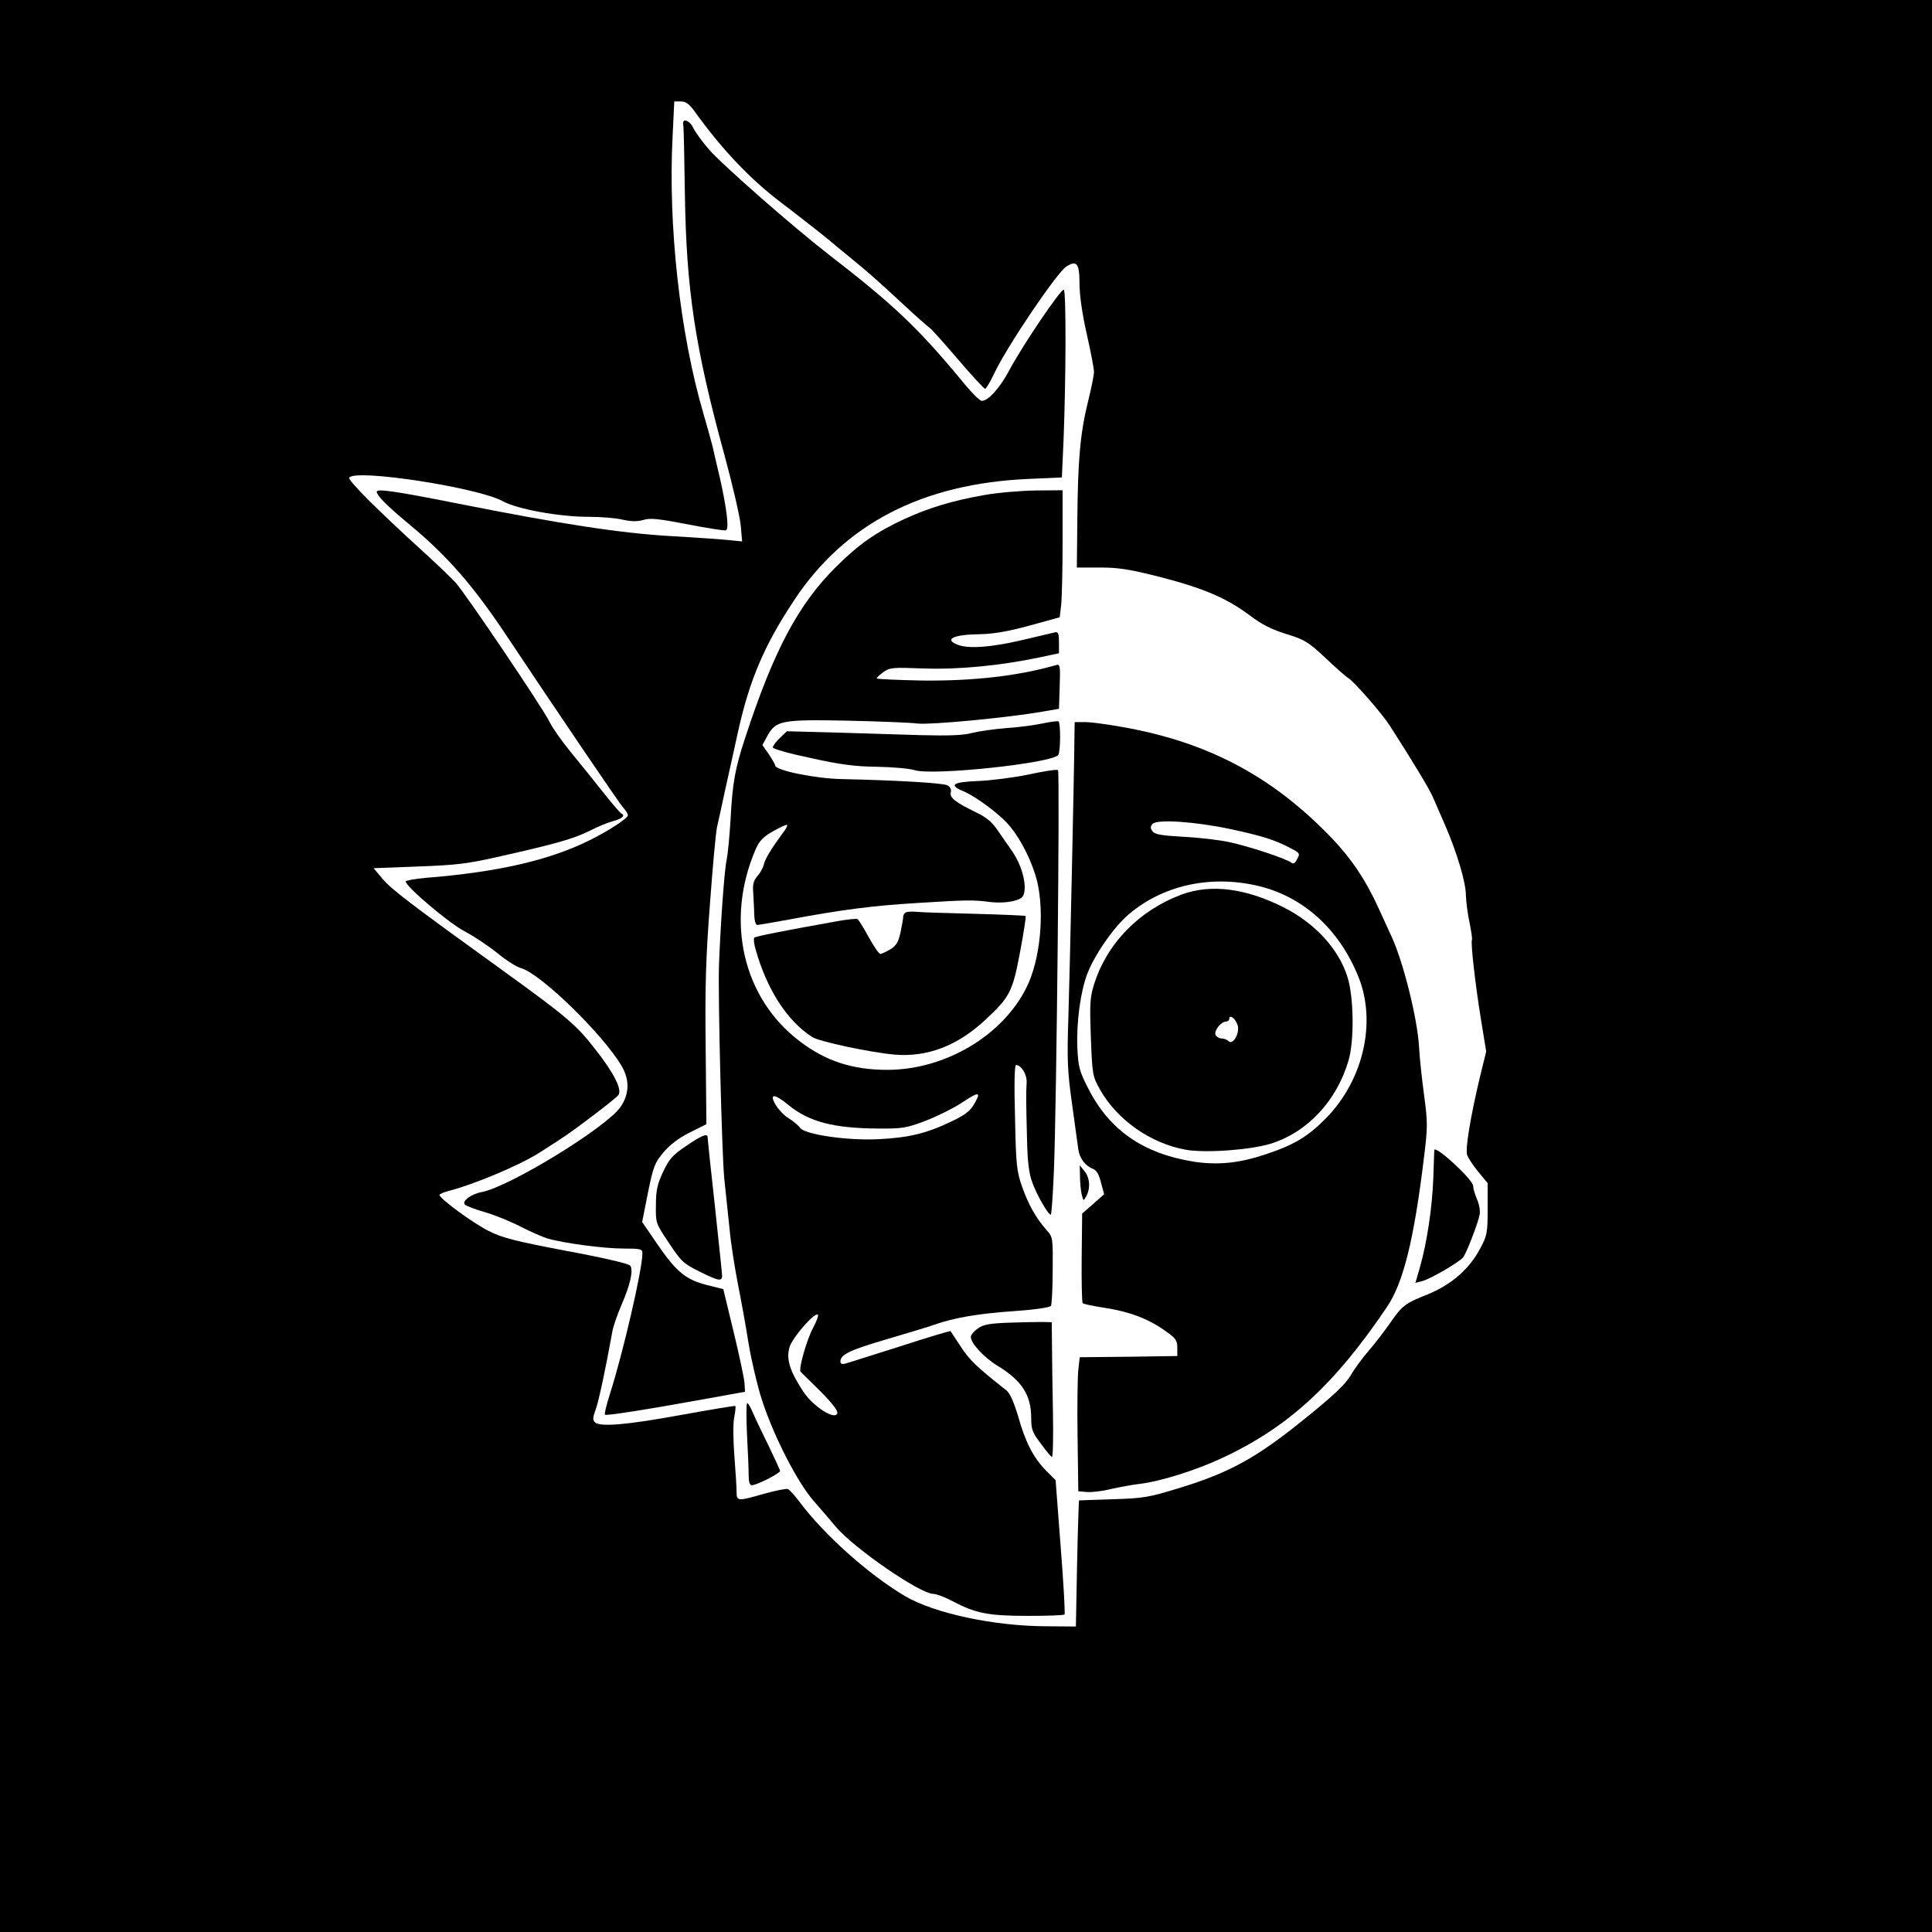 <?xml version="1.0" standalone="no"?>
<!DOCTYPE svg PUBLIC "-//W3C//DTD SVG 20010904//EN"
 "http://www.w3.org/TR/2001/REC-SVG-20010904/DTD/svg10.dtd">
<svg version="1.0" xmlns="http://www.w3.org/2000/svg"
 width="800pt" height="800pt" viewBox="0 0 800 800"
 preserveAspectRatio="xMidYMid meet">

<g transform="translate(0,800) scale(0.1,-0.1)"
fill="#000000" stroke="none">
<path d="M0 4000 l0 -4000 4000 0 4000 0 0 4000 0 4000 -4000 0 -4000 0 0
-4000z m2876 3539 c112 -156 231 -282 360 -379 66 -50 196 -152 204 -160 3 -3
37 -31 75 -62 89 -73 106 -88 227 -200 55 -51 104 -94 108 -96 5 -2 56 -59
115 -128 58 -68 110 -124 114 -124 4 0 21 28 37 62 53 113 259 417 299 444 43
28 55 14 55 -70 0 -47 11 -126 30 -209 17 -74 30 -145 30 -157 0 -12 -11 -68
-25 -124 -32 -129 -42 -243 -44 -488 l-2 -198 95 0 c78 0 123 -7 253 -40 180
-47 273 -87 369 -159 49 -37 89 -57 149 -76 76 -23 91 -32 162 -98 43 -41 85
-78 94 -83 25 -15 139 -145 174 -199 95 -148 165 -264 178 -295 8 -19 31 -71
50 -115 50 -115 87 -239 87 -293 1 -26 7 -76 15 -112 7 -35 12 -67 10 -71 -6
-9 13 -180 37 -328 l22 -135 -27 -110 c-38 -161 -60 -292 -52 -318 4 -13 25
-44 46 -70 l39 -47 0 -106 c0 -101 -2 -111 -32 -167 -45 -84 -119 -148 -217
-188 -93 -37 -105 -46 -156 -120 -21 -30 -59 -80 -85 -110 -26 -30 -61 -77
-77 -105 -22 -37 -70 -83 -193 -182 -198 -160 -307 -220 -515 -284 -130 -40
-150 -43 -277 -47 -76 -2 -139 -5 -140 -5 -1 -1 -5 -119 -8 -262 l-5 -260
-125 1 c-214 1 -459 53 -581 124 -151 89 -336 254 -439 392 -19 26 -41 49 -47
52 -7 3 -51 -6 -98 -19 -111 -32 -115 -32 -115 8 0 17 -4 84 -9 147 -5 63 -6
135 -1 160 5 25 7 46 5 48 -2 2 -103 -15 -225 -37 -224 -41 -336 -51 -357 -30
-9 9 -8 21 2 48 13 31 45 185 70 324 3 22 21 73 39 115 36 83 49 141 36 161
-4 8 -116 34 -263 61 -215 41 -266 54 -324 83 -65 33 -202 133 -203 149 0 4
19 12 43 18 106 28 288 105 369 156 107 68 129 83 220 152 53 40 102 79 108
87 18 21 -17 91 -95 190 -78 101 -120 136 -380 324 -392 283 -464 338 -501
382 l-37 44 184 7 c160 6 205 11 344 43 223 50 301 72 367 105 31 16 74 34 97
40 38 10 52 24 33 32 -4 2 -38 41 -75 88 -37 47 -97 121 -133 165 -36 44 -76
100 -88 125 -28 58 -347 530 -389 577 -17 19 -79 78 -137 131 -187 170 -310
293 -304 304 23 38 536 -41 637 -98 59 -32 231 -64 354 -64 50 0 114 -5 142
-12 37 -8 60 -8 85 -1 28 9 63 5 183 -18 81 -16 153 -27 159 -25 14 5 3 93
-26 221 -12 50 -25 106 -29 125 -5 19 -22 82 -39 140 -96 328 -146 774 -127
1143 l7 147 27 0 c20 0 35 -10 57 -41z"/>
<path d="M2829 7493 c-1 -5 0 -12 1 -18 1 -5 4 -131 6 -280 6 -395 42 -635
164 -1080 33 -121 63 -251 67 -289 l6 -68 -49 5 c-27 3 -137 11 -244 17 -209
12 -452 49 -890 136 -257 51 -330 61 -330 48 0 -16 43 -59 131 -132 164 -136
270 -258 415 -477 186 -279 458 -682 476 -701 10 -11 18 -24 18 -30 0 -12 -81
-65 -158 -103 -167 -83 -379 -132 -679 -156 -46 -4 -83 -11 -83 -15 0 -21 177
-171 243 -206 40 -21 101 -62 137 -91 35 -29 79 -57 98 -62 81 -23 339 -274
416 -405 34 -58 32 -116 -4 -169 -58 -85 -460 -331 -575 -353 -44 -8 -84 -38
-70 -52 6 -6 44 -20 85 -32 41 -12 107 -39 145 -59 39 -20 89 -42 111 -49 69
-20 234 -42 317 -42 70 0 77 -2 77 -20 0 -67 -80 -412 -135 -584 -14 -44 -23
-81 -20 -84 5 -5 166 20 425 67 l155 28 -2 34 c-1 19 -21 114 -45 213 l-43
178 -68 17 c-87 22 -127 55 -205 169 l-63 92 24 121 c22 108 28 124 64 167 26
31 62 59 108 82 l70 35 -3 320 c-3 255 1 376 18 595 11 151 24 293 29 315 5
22 21 94 35 160 15 66 38 172 52 235 47 212 107 355 230 541 210 320 533 487
975 506 l136 6 7 156 c10 255 11 616 1 621 -11 6 -169 -227 -225 -332 -40 -75
-88 -128 -115 -128 -8 0 -47 39 -86 88 -181 218 -282 313 -550 520 -142 110
-438 369 -494 434 -28 32 -56 71 -64 88 -13 27 -39 41 -42 23z"/>
<path d="M4075 5950 c-131 -23 -230 -53 -332 -100 -116 -54 -186 -103 -279
-195 -158 -156 -260 -348 -379 -712 -41 -125 -52 -183 -60 -338 -4 -66 -11
-140 -16 -165 -10 -43 -26 -277 -32 -440 -4 -140 12 -774 22 -880 6 -58 16
-152 22 -209 5 -57 21 -158 34 -225 13 -66 34 -179 45 -251 12 -71 37 -177 56
-235 50 -152 147 -340 214 -416 30 -34 71 -82 91 -106 75 -89 349 -278 404
-278 12 0 47 -13 77 -29 96 -51 149 -62 312 -62 81 0 151 2 154 6 3 3 -4 129
-16 280 l-21 276 -39 39 c-53 54 -86 118 -116 225 -18 60 -34 96 -49 108 -122
96 -154 127 -188 180 -22 33 -41 62 -43 65 -2 2 -98 -27 -212 -64 -115 -36
-217 -69 -226 -71 -11 -3 -18 0 -18 9 0 29 37 47 190 92 85 25 175 52 200 61
79 28 181 46 330 56 85 6 148 15 152 22 3 6 7 72 7 147 1 133 1 137 -25 166
-44 50 -75 105 -101 178 -23 65 -26 89 -30 289 -4 136 -2 217 4 217 23 0 47
-42 44 -75 -3 -40 -2 -85 2 -245 2 -80 8 -130 21 -165 18 -51 66 -135 77 -135
3 0 9 82 13 183 11 264 25 1651 17 1658 -3 4 -58 -4 -121 -18 -63 -13 -158
-25 -210 -27 -103 -4 -123 -16 -64 -41 56 -23 159 -100 197 -148 48 -58 93
-151 112 -228 31 -134 12 -327 -46 -441 -100 -198 -337 -338 -575 -338 -143 0
-255 36 -362 118 -236 178 -310 499 -184 793 16 37 31 53 73 77 30 17 56 29
58 26 3 -2 -5 -18 -18 -34 -49 -67 -72 -105 -78 -129 -3 -14 -15 -36 -27 -49
-16 -19 -20 -34 -17 -70 1 -26 4 -66 4 -89 1 -25 6 -43 13 -43 6 0 69 11 140
24 209 39 338 56 524 67 208 13 228 13 300 4 32 -4 72 -2 96 4 35 9 42 16 46
40 6 44 -14 111 -48 162 -17 24 -45 65 -63 91 -23 34 -47 54 -89 74 -86 42
-111 61 -105 83 3 12 -2 23 -14 29 -17 10 -213 21 -438 26 -107 2 -275 36
-275 56 0 4 -12 25 -26 46 l-27 39 19 35 c36 67 58 71 329 66 132 -3 265 -8
295 -12 54 -6 371 24 515 49 l70 12 3 93 c3 86 1 93 -15 88 -157 -45 -340 -66
-553 -64 -104 2 -190 6 -190 9 0 3 13 15 28 26 26 19 38 20 167 15 146 -5 319
12 480 46 l80 17 0 45 c0 35 -3 44 -15 42 -8 -2 -71 -17 -140 -33 -129 -30
-219 -36 -264 -19 -60 23 -17 43 94 44 52 1 113 11 201 35 l127 35 6 50 c3 28
6 147 6 264 l0 212 -112 -1 c-62 -1 -158 -9 -213 -19z m-25 -2487 c0 -5 -9
-23 -20 -41 -15 -24 -41 -43 -93 -67 -100 -48 -175 -66 -297 -72 -130 -7 -307
19 -327 47 -7 10 -29 28 -48 40 -30 18 -65 64 -65 85 0 14 25 2 64 -30 85 -70
188 -97 371 -98 100 -1 118 2 195 31 47 18 112 50 145 71 62 41 75 46 75 34z
m-683 -961 c-26 -47 -61 -171 -52 -182 3 -3 39 -39 82 -81 51 -51 74 -82 70
-92 -11 -28 -100 29 -141 91 -56 85 -71 135 -57 183 12 41 106 148 118 135 3
-3 -6 -28 -20 -54z"/>
<path d="M4315 5004 c-33 -7 -100 -16 -150 -19 -49 -4 -112 -13 -140 -20 -37
-10 -94 -12 -215 -9 -91 3 -252 8 -359 11 l-193 5 -29 -28 c-16 -15 -29 -33
-29 -39 0 -6 71 -26 158 -44 121 -27 183 -35 272 -36 63 -1 134 -7 157 -14 75
-24 572 29 595 63 10 14 10 134 1 139 -5 2 -35 -2 -68 -9z"/>
<path d="M4449 4948 c-1 -140 -19 -966 -25 -1158 -6 -177 -4 -226 15 -360 12
-85 23 -170 26 -189 5 -37 29 -69 61 -81 15 -6 25 -24 33 -57 l13 -48 -45 -40
-46 -40 -2 -183 c-1 -100 1 -185 4 -188 3 -4 44 -12 89 -19 103 -16 179 -44
249 -93 48 -33 54 -42 54 -72 l0 -35 -202 -3 -202 -2 -6 -53 c-3 -28 -5 -153
-3 -277 l3 -225 34 -3 c19 -2 64 3 100 12 36 8 89 18 116 21 89 10 237 57 344
107 274 127 467 304 684 626 68 100 112 279 153 616 16 129 16 148 1 260 -9
67 -19 157 -21 201 -7 119 -65 350 -113 455 -14 30 -38 83 -54 118 -53 117
-112 205 -193 290 -246 257 -515 400 -871 462 -60 11 -129 20 -152 20 l-43 0
-1 -62z m646 -381 c129 -28 179 -43 243 -76 46 -24 47 -24 31 -52 -7 -14 -14
-17 -22 -11 -22 17 -180 69 -257 85 -41 9 -127 19 -190 22 -89 5 -118 10 -127
22 -10 13 -10 20 -1 31 18 21 176 10 323 -21z m100 -232 c194 -41 348 -177
430 -380 76 -188 20 -429 -135 -586 -75 -76 -132 -110 -250 -149 -107 -36
-194 -45 -292 -31 -213 33 -354 130 -443 306 -36 71 -40 87 -44 167 -4 106 13
231 41 305 29 77 110 195 172 247 137 117 328 162 521 121z"/>
<path d="M4893 4296 c-177 -66 -310 -203 -363 -373 -17 -54 -18 -82 -13 -220
6 -152 7 -160 37 -213 70 -126 210 -225 357 -251 81 -14 264 -1 350 25 152 47
274 177 323 345 24 81 22 261 -4 344 -36 117 -135 225 -267 291 -158 79 -300
96 -420 52z m231 -539 c12 -32 -18 -87 -37 -68 -6 6 -19 11 -29 11 -10 0 -21
7 -25 15 -6 18 23 55 44 55 7 0 13 5 13 11 0 20 25 3 34 -24z"/>
<path d="M3753 4223 c-7 -3 -13 -11 -13 -18 0 -8 -5 -37 -11 -65 -9 -41 -17
-55 -42 -71 -18 -10 -36 -19 -42 -19 -5 0 -27 31 -48 70 -21 38 -42 72 -46 74
-5 3 -44 -1 -87 -9 -229 -41 -335 -62 -341 -68 -3 -4 -1 -26 6 -49 47 -166
130 -295 234 -362 29 -19 241 -64 342 -73 134 -11 259 36 374 143 103 96 114
117 145 283 15 79 25 145 23 148 -3 2 -97 6 -208 9 -112 3 -220 6 -239 8 -19
2 -41 1 -47 -1z"/>
<path d="M2840 3254 c-55 -37 -69 -53 -94 -106 -24 -51 -30 -77 -30 -138 -1
-75 -1 -75 54 -157 50 -76 61 -86 126 -118 80 -40 94 -42 94 -17 0 9 -14 140
-30 290 -17 151 -30 278 -30 283 0 18 -26 7 -90 -37z"/>
<path d="M5939 3238 c0 -2 -2 -54 -4 -117 -5 -125 -26 -264 -55 -367 l-19 -66
27 7 c32 7 153 78 170 98 14 17 62 141 69 178 3 14 -2 43 -11 63 -9 21 -16 46
-16 55 0 26 -156 170 -161 149z"/>
<path d="M4472 3130 c0 -25 3 -58 7 -75 7 -29 7 -30 19 -8 18 32 15 78 -8 104
l-19 24 1 -45z"/>
<path d="M4176 2523 c-80 -3 -105 -8 -127 -24 -16 -11 -29 -27 -29 -35 0 -26
53 -84 110 -119 102 -62 140 -122 140 -217 0 -47 5 -60 40 -106 21 -29 42 -54
46 -55 4 -1 6 84 4 188 -2 105 -4 231 -4 280 l-1 90 -40 1 c-22 0 -85 -1 -139
-3z"/>
<path d="M3093 2063 c4 -71 7 -147 7 -170 0 -29 4 -43 13 -43 20 0 117 49 117
59 0 4 -23 54 -50 110 -28 56 -57 118 -65 137 -8 18 -17 34 -21 34 -4 0 -4
-57 -1 -127z"/>
</g>
</svg>
